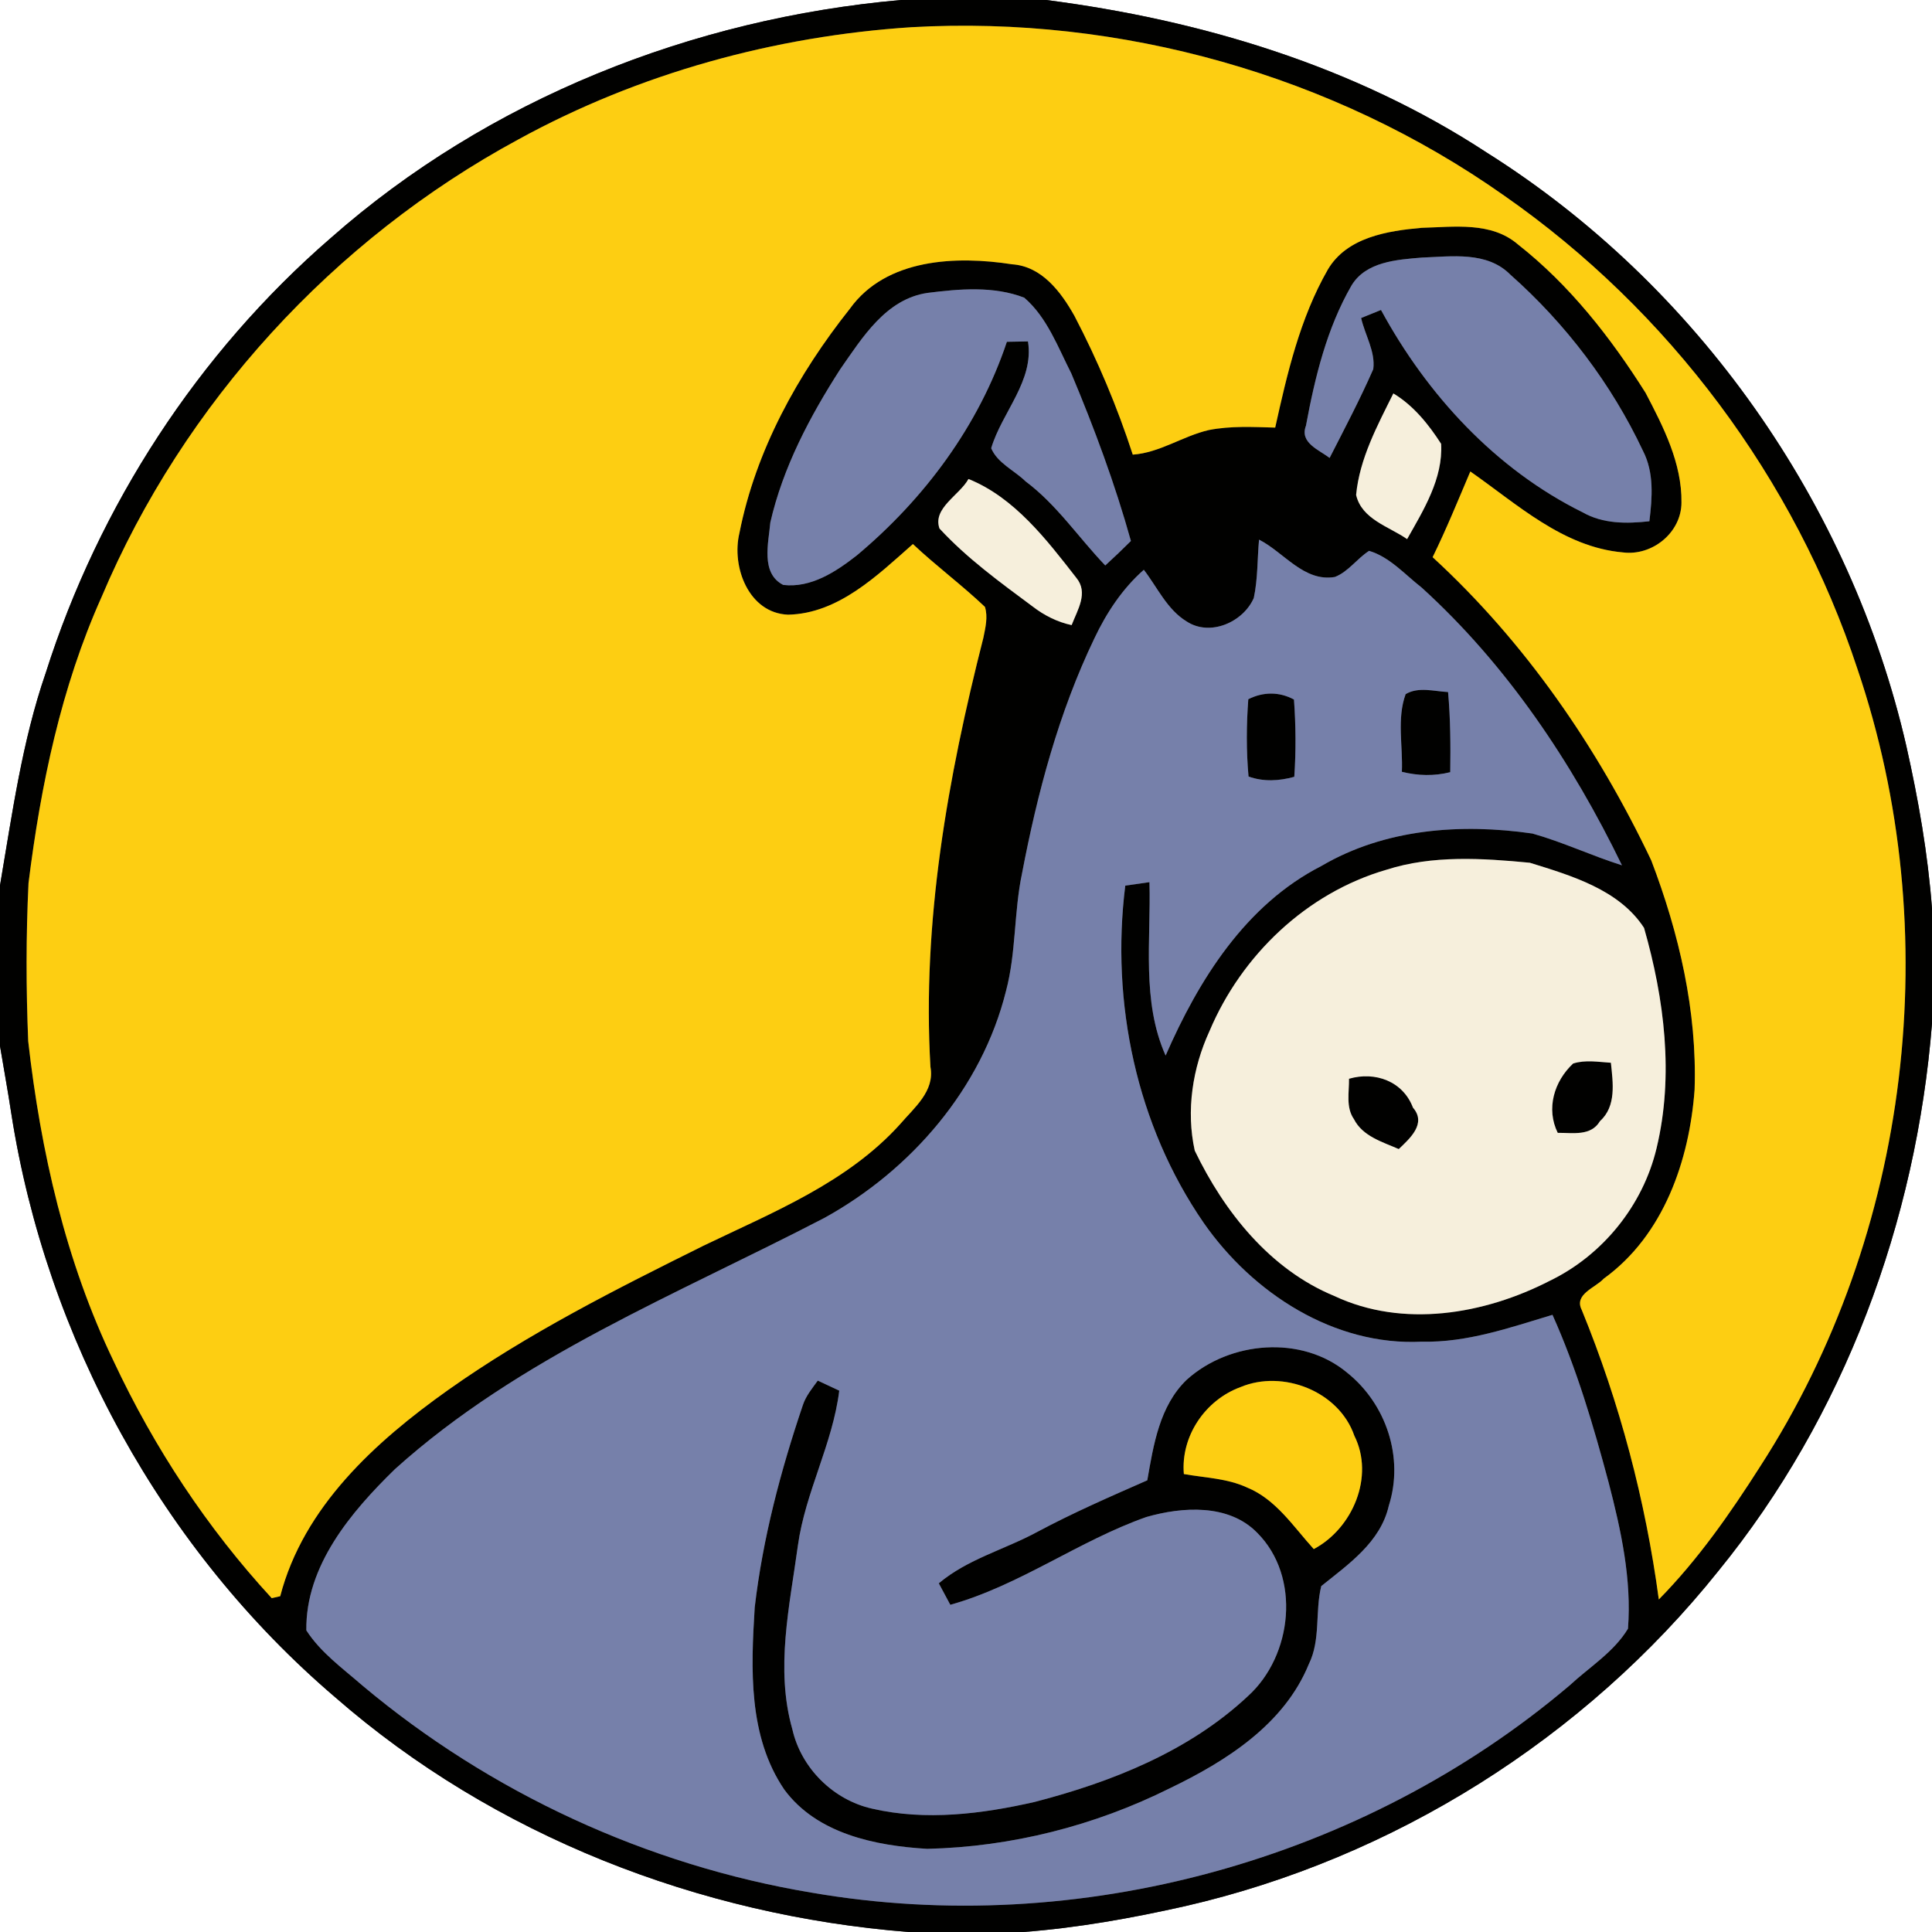 <?xml version="1.0" encoding="UTF-8" ?>
<!DOCTYPE svg PUBLIC "-//W3C//DTD SVG 1.1//EN" "http://www.w3.org/Graphics/SVG/1.1/DTD/svg11.dtd">
<svg width="250pt" height="250pt" viewBox="0 0 250 250" version="1.1" xmlns="http://www.w3.org/2000/svg">
<rect x="0" y="0" width="250" height="250" fill="#333333" stroke="none"/>
<g id="#ffffffff">
<path fill="#ffffff" opacity="1.00" d=" M 0.00 0.00 L 116.59 0.00 C 89.61 2.38 63.19 12.81 42.80 30.80 C 25.63 45.67 12.79 65.43 5.92 87.07 C 2.85 95.97 1.58 105.33 0.00 114.58 L 0.00 0.00 Z" />
<path fill="#ffffff" opacity="1.00" d=" M 135.37 0.00 L 250.00 0.00 L 250.00 117.58 C 249.47 110.49 248.24 103.47 246.68 96.54 C 239.48 65.17 219.62 36.89 192.36 19.73 C 175.32 8.57 155.45 2.58 135.37 0.00 Z" />
<path fill="#ffffff" opacity="1.00" d=" M 222.35 203.29 C 238.66 183.28 247.96 158.07 250.00 132.44 L 250.00 250.00 L 132.42 250.00 C 139.47 249.46 146.44 248.21 153.33 246.66 C 180.33 240.47 205.05 224.92 222.35 203.29 Z" />
<path fill="#ffffff" opacity="1.00" d=" M 0.00 135.35 C 0.48 138.26 1.02 141.16 1.46 144.08 C 5.99 173.14 20.99 200.52 43.38 219.63 C 63.92 237.56 90.50 247.86 117.57 250.00 L 0.00 250.00 L 0.00 135.35 Z" />
</g>
<g id="#010100ff">
<path fill="#010100" opacity="1.00" d=" M 116.59 0.00 L 135.37 0.00 C 155.45 2.58 175.32 8.57 192.36 19.73 C 219.62 36.89 239.48 65.17 246.68 96.54 C 248.24 103.47 249.47 110.49 250.00 117.58 L 250.00 132.44 C 247.96 158.07 238.66 183.28 222.35 203.29 C 205.05 224.92 180.33 240.47 153.33 246.66 C 146.44 248.21 139.47 249.46 132.42 250.00 L 117.57 250.00 C 90.50 247.86 63.92 237.56 43.38 219.63 C 20.99 200.52 5.99 173.14 1.46 144.08 C 1.02 141.16 0.48 138.26 0.00 135.35 L 0.00 114.58 C 1.58 105.33 2.85 95.97 5.92 87.07 C 12.79 65.43 25.63 45.67 42.80 30.80 C 63.19 12.81 89.61 2.38 116.59 0.00 M 67.10 18.03 C 43.16 30.97 23.74 52.17 13.14 77.26 C 7.90 88.95 5.27 101.61 3.69 114.28 C 3.36 121.08 3.37 127.92 3.65 134.73 C 5.27 148.98 8.48 163.21 14.73 176.19 C 19.96 187.34 26.81 197.74 35.16 206.80 C 35.43 206.74 35.98 206.61 36.26 206.55 C 39.27 194.99 48.55 186.57 57.95 179.89 C 68.32 172.54 79.72 166.81 91.08 161.17 C 100.03 156.86 109.66 153.02 116.47 145.47 C 118.29 143.34 120.98 141.20 120.40 138.06 C 119.30 119.30 122.64 100.63 127.25 82.52 C 127.51 81.22 127.86 79.84 127.45 78.53 C 124.46 75.69 121.13 73.23 118.13 70.40 C 113.52 74.46 108.49 79.40 101.98 79.54 C 96.88 79.34 94.63 73.36 95.68 68.98 C 97.79 58.27 103.24 48.43 109.98 39.94 C 114.67 33.42 123.75 33.08 130.97 34.20 C 134.82 34.46 137.30 37.79 139.03 40.87 C 142.04 46.63 144.57 52.65 146.58 58.83 C 150.09 58.58 153.04 56.43 156.41 55.65 C 159.24 55.09 162.15 55.25 165.01 55.33 C 166.56 48.33 168.21 41.19 171.81 34.90 C 174.27 30.70 179.54 29.87 183.97 29.48 C 188.15 29.37 192.97 28.66 196.41 31.62 C 203.10 36.87 208.43 43.68 212.94 50.84 C 215.24 55.23 217.65 59.95 217.58 65.02 C 217.58 68.91 213.80 71.97 210.00 71.48 C 202.27 70.80 196.34 65.25 190.26 61.01 C 188.68 64.73 187.16 68.47 185.38 72.10 C 197.35 83.09 206.71 96.69 213.67 111.33 C 217.27 120.76 219.62 130.85 219.28 140.99 C 218.61 150.17 215.27 159.86 207.53 165.45 C 206.45 166.64 203.63 167.47 204.68 169.51 C 209.59 181.51 212.92 194.13 214.65 206.97 C 219.73 201.81 223.91 195.81 227.79 189.72 C 247.26 159.58 251.87 120.53 240.36 86.59 C 232.25 61.94 215.92 40.15 194.65 25.32 C 172.50 9.69 144.99 1.99 117.95 3.52 C 100.25 4.67 82.69 9.48 67.10 18.03 M 174.88 36.95 C 171.68 42.50 170.15 48.84 168.99 55.09 C 168.14 57.30 170.68 58.20 172.05 59.26 C 173.99 55.46 175.99 51.67 177.70 47.77 C 178.00 45.49 176.62 43.34 176.13 41.15 C 176.99 40.80 177.84 40.46 178.70 40.11 C 184.66 51.08 193.52 60.72 204.80 66.30 C 207.44 67.80 210.50 67.78 213.43 67.45 C 213.80 64.41 214.06 61.17 212.60 58.34 C 208.53 49.69 202.59 41.88 195.44 35.54 C 192.42 32.49 187.86 33.19 183.99 33.33 C 180.76 33.60 176.74 33.85 174.88 36.95 M 108.73 47.77 C 104.80 53.88 101.31 60.48 99.68 67.61 C 99.45 70.25 98.40 74.19 101.35 75.69 C 104.95 76.11 108.17 73.98 110.87 71.87 C 119.61 64.56 126.66 55.09 130.29 44.23 C 130.97 44.22 132.34 44.19 133.02 44.18 C 133.84 49.28 129.64 53.35 128.26 58.00 C 129.06 59.92 131.26 60.87 132.71 62.29 C 136.75 65.31 139.56 69.56 143.02 73.17 C 144.15 72.14 145.26 71.08 146.34 70.00 C 144.28 62.61 141.60 55.40 138.63 48.33 C 136.89 44.92 135.50 41.07 132.54 38.52 C 128.59 36.99 124.15 37.38 120.03 37.90 C 114.64 38.68 111.59 43.68 108.73 47.77 M 180.30 50.91 C 178.23 55.08 175.93 59.33 175.48 64.04 C 176.21 67.21 179.72 68.12 182.08 69.76 C 184.21 65.99 186.74 61.92 186.48 57.43 C 184.86 54.91 182.90 52.47 180.30 50.91 M 125.32 61.98 C 124.19 64.06 120.64 65.76 121.57 68.39 C 125.13 72.25 129.41 75.35 133.61 78.47 C 135.11 79.63 136.81 80.49 138.67 80.89 C 139.42 78.92 140.89 76.70 139.26 74.75 C 135.42 69.82 131.27 64.38 125.32 61.98 M 162.92 69.83 C 162.69 72.34 162.77 74.90 162.24 77.38 C 160.87 80.51 156.59 82.40 153.56 80.42 C 151.02 78.88 149.77 76.01 148.01 73.73 C 145.24 76.17 143.18 79.29 141.61 82.61 C 137.00 92.21 134.24 102.59 132.25 113.02 C 131.19 118.04 131.50 123.25 130.18 128.22 C 127.05 140.82 117.91 151.41 106.65 157.61 C 87.64 167.49 67.21 175.59 51.10 190.11 C 45.42 195.65 39.53 202.60 39.64 210.97 C 41.50 213.85 44.34 215.88 46.90 218.11 C 63.44 231.99 83.73 241.36 105.03 244.91 C 139.56 250.87 176.38 240.76 203.10 218.10 C 205.66 215.72 208.83 213.79 210.66 210.75 C 211.15 204.35 209.76 198.01 208.16 191.85 C 206.19 184.48 204.02 177.11 200.89 170.14 C 195.38 171.79 189.84 173.75 184.00 173.61 C 172.63 174.19 162.09 167.33 155.76 158.24 C 147.06 145.63 143.72 129.73 145.61 114.60 C 146.65 114.45 147.70 114.30 148.74 114.15 C 148.95 121.62 147.69 129.55 150.83 136.59 C 155.11 126.79 161.17 117.07 171.00 112.05 C 179.22 107.23 189.05 106.52 198.30 107.86 C 202.25 108.97 205.97 110.74 209.88 111.97 C 203.42 98.65 194.97 86.03 183.96 76.03 C 181.80 74.35 179.83 72.07 177.16 71.28 C 175.59 72.28 174.48 73.98 172.73 74.66 C 168.73 75.34 166.14 71.46 162.92 69.83 M 179.39 112.55 C 169.08 115.54 160.65 123.60 156.51 133.42 C 154.31 138.20 153.46 143.73 154.60 148.89 C 158.41 156.81 164.34 164.27 172.66 167.70 C 181.55 171.88 192.06 170.09 200.53 165.74 C 207.38 162.43 212.60 155.98 214.36 148.57 C 216.62 139.18 215.37 129.25 212.74 120.07 C 209.53 115.12 203.32 113.30 197.96 111.64 C 191.82 111.05 185.35 110.63 179.39 112.55 Z" />
<path fill="#010100" opacity="1.00" d=" M 181.89 89.82 C 183.56 88.83 185.56 89.46 187.38 89.55 C 187.69 93.00 187.71 96.46 187.66 99.92 C 185.59 100.44 183.46 100.39 181.40 99.87 C 181.55 96.54 180.73 92.99 181.89 89.82 Z" />
<path fill="#010100" opacity="1.00" d=" M 161.53 90.48 C 163.44 89.51 165.54 89.49 167.44 90.52 C 167.68 93.85 167.71 97.19 167.48 100.52 C 165.52 101.06 163.49 101.18 161.56 100.48 C 161.26 97.15 161.28 93.81 161.53 90.48 Z" />
<path fill="#010100" opacity="1.00" d=" M 203.56 137.62 C 205.15 137.11 206.83 137.42 208.45 137.52 C 208.71 140.08 209.19 143.13 207.04 145.07 C 205.87 147.06 203.50 146.57 201.57 146.59 C 200.03 143.47 201.10 139.92 203.56 137.62 Z" />
<path fill="#010100" opacity="1.00" d=" M 174.56 139.59 C 177.94 138.61 181.54 139.90 182.84 143.33 C 184.63 145.39 182.44 147.31 181.00 148.69 C 178.88 147.76 176.34 147.05 175.20 144.82 C 174.13 143.28 174.59 141.33 174.56 139.59 Z" />
<path fill="#010100" opacity="1.00" d=" M 153.55 178.55 C 159.11 173.52 168.47 172.71 174.35 177.65 C 179.38 181.69 181.70 188.62 179.71 194.84 C 178.64 199.55 174.50 202.40 170.97 205.24 C 170.15 208.55 170.92 212.19 169.36 215.34 C 166.17 223.15 158.65 227.90 151.36 231.41 C 141.63 236.26 130.85 238.99 119.98 239.24 C 113.27 238.84 105.70 237.30 101.48 231.56 C 96.80 224.66 97.17 215.95 97.66 208.00 C 98.70 199.06 101.01 190.33 103.89 181.82 C 104.28 180.63 105.10 179.65 105.82 178.65 C 106.51 178.97 107.90 179.63 108.60 179.95 C 107.74 186.86 104.21 193.08 103.25 199.97 C 102.18 207.82 100.30 215.93 102.53 223.77 C 103.67 228.80 107.83 232.92 112.86 234.04 C 119.79 235.64 127.04 234.73 133.89 233.17 C 143.88 230.58 153.86 226.62 161.49 219.47 C 167.27 214.23 168.37 204.02 162.67 198.33 C 158.99 194.57 153.01 194.96 148.34 196.30 C 139.59 199.38 131.95 205.15 122.97 207.66 C 122.60 206.97 121.85 205.57 121.48 204.88 C 125.20 201.74 130.02 200.51 134.24 198.22 C 138.86 195.75 143.66 193.66 148.46 191.55 C 149.26 186.97 150.04 181.94 153.55 178.55 M 160.52 179.49 C 155.96 181.16 152.77 185.84 153.19 190.74 C 155.92 191.23 158.78 191.29 161.34 192.47 C 165.11 194.00 167.37 197.56 170.00 200.45 C 175.04 197.78 177.89 191.05 175.25 185.78 C 173.27 180.03 166.00 177.19 160.52 179.49 Z" />
</g>
<g id="#fdce12ff">
<path fill="#fdce12" opacity="1.00" d=" M 67.10 18.03 C 82.69 9.48 100.25 4.67 117.95 3.52 C 144.99 1.99 172.50 9.69 194.65 25.32 C 215.92 40.15 232.25 61.94 240.36 86.59 C 251.87 120.53 247.26 159.58 227.79 189.72 C 223.91 195.81 219.73 201.81 214.65 206.97 C 212.92 194.13 209.59 181.51 204.68 169.51 C 203.63 167.47 206.45 166.64 207.53 165.45 C 215.27 159.86 218.61 150.17 219.28 140.99 C 219.62 130.85 217.27 120.76 213.67 111.33 C 206.71 96.69 197.35 83.09 185.38 72.10 C 187.16 68.47 188.68 64.73 190.26 61.01 C 196.34 65.25 202.27 70.80 210.00 71.48 C 213.80 71.97 217.58 68.91 217.58 65.02 C 217.65 59.95 215.24 55.23 212.94 50.84 C 208.43 43.68 203.10 36.87 196.41 31.62 C 192.97 28.66 188.15 29.37 183.97 29.48 C 179.54 29.87 174.27 30.70 171.81 34.90 C 168.21 41.19 166.56 48.33 165.01 55.33 C 162.15 55.25 159.24 55.09 156.41 55.65 C 153.04 56.43 150.09 58.58 146.58 58.83 C 144.57 52.65 142.04 46.63 139.03 40.87 C 137.30 37.79 134.82 34.46 130.97 34.20 C 123.75 33.08 114.67 33.42 109.98 39.94 C 103.24 48.43 97.79 58.27 95.68 68.98 C 94.63 73.36 96.88 79.34 101.98 79.54 C 108.49 79.40 113.52 74.46 118.13 70.40 C 121.13 73.23 124.46 75.69 127.45 78.53 C 127.86 79.84 127.51 81.22 127.25 82.52 C 122.64 100.63 119.30 119.30 120.40 138.06 C 120.98 141.20 118.29 143.34 116.47 145.47 C 109.66 153.02 100.03 156.86 91.08 161.17 C 79.72 166.81 68.32 172.54 57.95 179.89 C 48.55 186.57 39.27 194.99 36.26 206.55 C 35.98 206.61 35.43 206.74 35.16 206.80 C 26.81 197.74 19.96 187.34 14.73 176.19 C 8.48 163.21 5.27 148.98 3.65 134.73 C 3.37 127.92 3.36 121.08 3.69 114.28 C 5.27 101.61 7.90 88.95 13.14 77.26 C 23.74 52.17 43.16 30.97 67.10 18.03 Z" />
<path fill="#fdce12" opacity="1.00" d=" M 160.52 179.49 C 166.00 177.19 173.27 180.03 175.25 185.78 C 177.89 191.05 175.04 197.78 170.00 200.45 C 167.37 197.56 165.11 194.00 161.34 192.47 C 158.78 191.29 155.92 191.23 153.19 190.74 C 152.77 185.84 155.96 181.16 160.52 179.49 Z" />
</g>
<g id="#7680aaff">
<path fill="#7680aa" opacity="1.00" d=" M 174.88 36.95 C 176.74 33.85 180.76 33.60 183.99 33.33 C 187.86 33.19 192.42 32.49 195.44 35.54 C 202.59 41.88 208.53 49.69 212.60 58.34 C 214.06 61.17 213.80 64.41 213.43 67.45 C 210.50 67.78 207.44 67.80 204.80 66.30 C 193.52 60.72 184.66 51.08 178.70 40.11 C 177.84 40.46 176.99 40.80 176.13 41.15 C 176.62 43.34 178.00 45.49 177.70 47.77 C 175.99 51.67 173.99 55.46 172.05 59.26 C 170.68 58.20 168.14 57.30 168.99 55.09 C 170.15 48.84 171.68 42.50 174.88 36.95 Z" />
<path fill="#7680aa" opacity="1.00" d=" M 108.73 47.77 C 111.59 43.68 114.64 38.68 120.03 37.90 C 124.15 37.38 128.59 36.99 132.54 38.52 C 135.50 41.07 136.89 44.92 138.63 48.33 C 141.60 55.40 144.28 62.61 146.34 70.00 C 145.26 71.08 144.15 72.14 143.02 73.17 C 139.56 69.56 136.75 65.31 132.71 62.29 C 131.26 60.87 129.06 59.92 128.26 58.00 C 129.64 53.35 133.84 49.28 133.02 44.18 C 132.34 44.19 130.97 44.22 130.29 44.23 C 126.66 55.09 119.61 64.56 110.87 71.87 C 108.17 73.98 104.95 76.11 101.35 75.69 C 98.40 74.19 99.45 70.25 99.68 67.61 C 101.31 60.48 104.80 53.88 108.73 47.77 Z" />
<path fill="#7680aa" opacity="1.00" d=" M 162.92 69.83 C 166.14 71.46 168.73 75.34 172.73 74.66 C 174.48 73.98 175.59 72.28 177.16 71.28 C 179.83 72.07 181.80 74.35 183.96 76.03 C 194.97 86.03 203.42 98.65 209.88 111.97 C 205.97 110.74 202.25 108.97 198.30 107.86 C 189.05 106.52 179.22 107.23 171.00 112.05 C 161.17 117.07 155.11 126.79 150.83 136.59 C 147.69 129.55 148.95 121.62 148.74 114.15 C 147.70 114.30 146.65 114.45 145.61 114.60 C 143.72 129.73 147.06 145.63 155.76 158.24 C 162.09 167.33 172.63 174.19 184.00 173.61 C 189.84 173.75 195.38 171.79 200.89 170.14 C 204.02 177.11 206.19 184.48 208.16 191.85 C 209.76 198.01 211.15 204.35 210.66 210.75 C 208.83 213.79 205.66 215.72 203.10 218.10 C 176.38 240.76 139.56 250.87 105.03 244.91 C 83.73 241.36 63.44 231.99 46.90 218.11 C 44.34 215.88 41.50 213.85 39.64 210.97 C 39.53 202.60 45.42 195.65 51.10 190.11 C 67.21 175.59 87.64 167.49 106.65 157.61 C 117.91 151.41 127.05 140.82 130.18 128.22 C 131.50 123.25 131.19 118.04 132.25 113.02 C 134.24 102.59 137.00 92.21 141.61 82.61 C 143.18 79.29 145.24 76.17 148.01 73.73 C 149.77 76.01 151.02 78.88 153.56 80.42 C 156.59 82.40 160.87 80.51 162.24 77.38 C 162.77 74.90 162.69 72.34 162.92 69.83 M 181.89 89.82 C 180.73 92.99 181.55 96.54 181.40 99.87 C 183.46 100.39 185.59 100.44 187.66 99.92 C 187.71 96.46 187.69 93.00 187.38 89.55 C 185.56 89.46 183.56 88.83 181.89 89.82 M 161.53 90.48 C 161.28 93.81 161.26 97.15 161.56 100.48 C 163.49 101.18 165.52 101.06 167.48 100.52 C 167.71 97.19 167.68 93.85 167.44 90.52 C 165.54 89.49 163.44 89.51 161.53 90.48 M 153.55 178.55 C 150.04 181.94 149.26 186.97 148.46 191.55 C 143.66 193.66 138.86 195.75 134.24 198.22 C 130.02 200.51 125.20 201.74 121.48 204.88 C 121.85 205.57 122.60 206.97 122.97 207.66 C 131.95 205.15 139.59 199.38 148.34 196.30 C 153.01 194.96 158.99 194.57 162.67 198.33 C 168.37 204.02 167.27 214.23 161.49 219.47 C 153.86 226.62 143.88 230.58 133.89 233.17 C 127.04 234.73 119.79 235.64 112.86 234.04 C 107.83 232.92 103.67 228.80 102.53 223.77 C 100.30 215.93 102.18 207.82 103.25 199.97 C 104.21 193.08 107.74 186.86 108.60 179.95 C 107.90 179.63 106.51 178.97 105.82 178.65 C 105.10 179.65 104.28 180.63 103.89 181.82 C 101.01 190.33 98.70 199.06 97.66 208.00 C 97.17 215.95 96.80 224.66 101.48 231.56 C 105.70 237.30 113.27 238.84 119.98 239.24 C 130.85 238.99 141.63 236.26 151.36 231.41 C 158.65 227.90 166.17 223.15 169.36 215.34 C 170.92 212.19 170.15 208.55 170.97 205.24 C 174.50 202.40 178.64 199.55 179.71 194.84 C 181.70 188.62 179.38 181.69 174.35 177.65 C 168.47 172.71 159.11 173.52 153.55 178.55 Z" />
</g>
<g id="#f6efdcff">
<path fill="#f6efdc" opacity="1.00" d=" M 180.30 50.91 C 182.90 52.47 184.86 54.91 186.48 57.43 C 186.74 61.92 184.21 65.99 182.08 69.76 C 179.72 68.12 176.21 67.21 175.48 64.04 C 175.93 59.33 178.23 55.08 180.30 50.91 Z" />
<path fill="#f6efdc" opacity="1.00" d=" M 125.32 61.98 C 131.27 64.38 135.42 69.82 139.26 74.75 C 140.89 76.70 139.42 78.92 138.67 80.89 C 136.81 80.49 135.11 79.63 133.61 78.47 C 129.41 75.35 125.13 72.25 121.57 68.39 C 120.64 65.76 124.19 64.06 125.32 61.98 Z" />
<path fill="#f6efdc" opacity="1.00" d=" M 179.39 112.55 C 185.35 110.63 191.82 111.05 197.96 111.64 C 203.32 113.30 209.53 115.12 212.74 120.07 C 215.37 129.25 216.62 139.18 214.36 148.57 C 212.60 155.98 207.38 162.43 200.53 165.74 C 192.06 170.09 181.55 171.88 172.66 167.70 C 164.34 164.27 158.41 156.81 154.60 148.89 C 153.46 143.73 154.31 138.20 156.51 133.42 C 160.65 123.60 169.08 115.54 179.39 112.55 M 203.56 137.62 C 201.10 139.92 200.03 143.47 201.57 146.59 C 203.50 146.57 205.87 147.06 207.04 145.07 C 209.19 143.13 208.71 140.08 208.45 137.52 C 206.83 137.42 205.15 137.11 203.56 137.62 M 174.56 139.59 C 174.59 141.33 174.13 143.28 175.20 144.82 C 176.34 147.05 178.88 147.76 181.00 148.69 C 182.44 147.31 184.63 145.39 182.84 143.33 C 181.54 139.90 177.94 138.61 174.56 139.59 Z" />
</g>
</svg>
